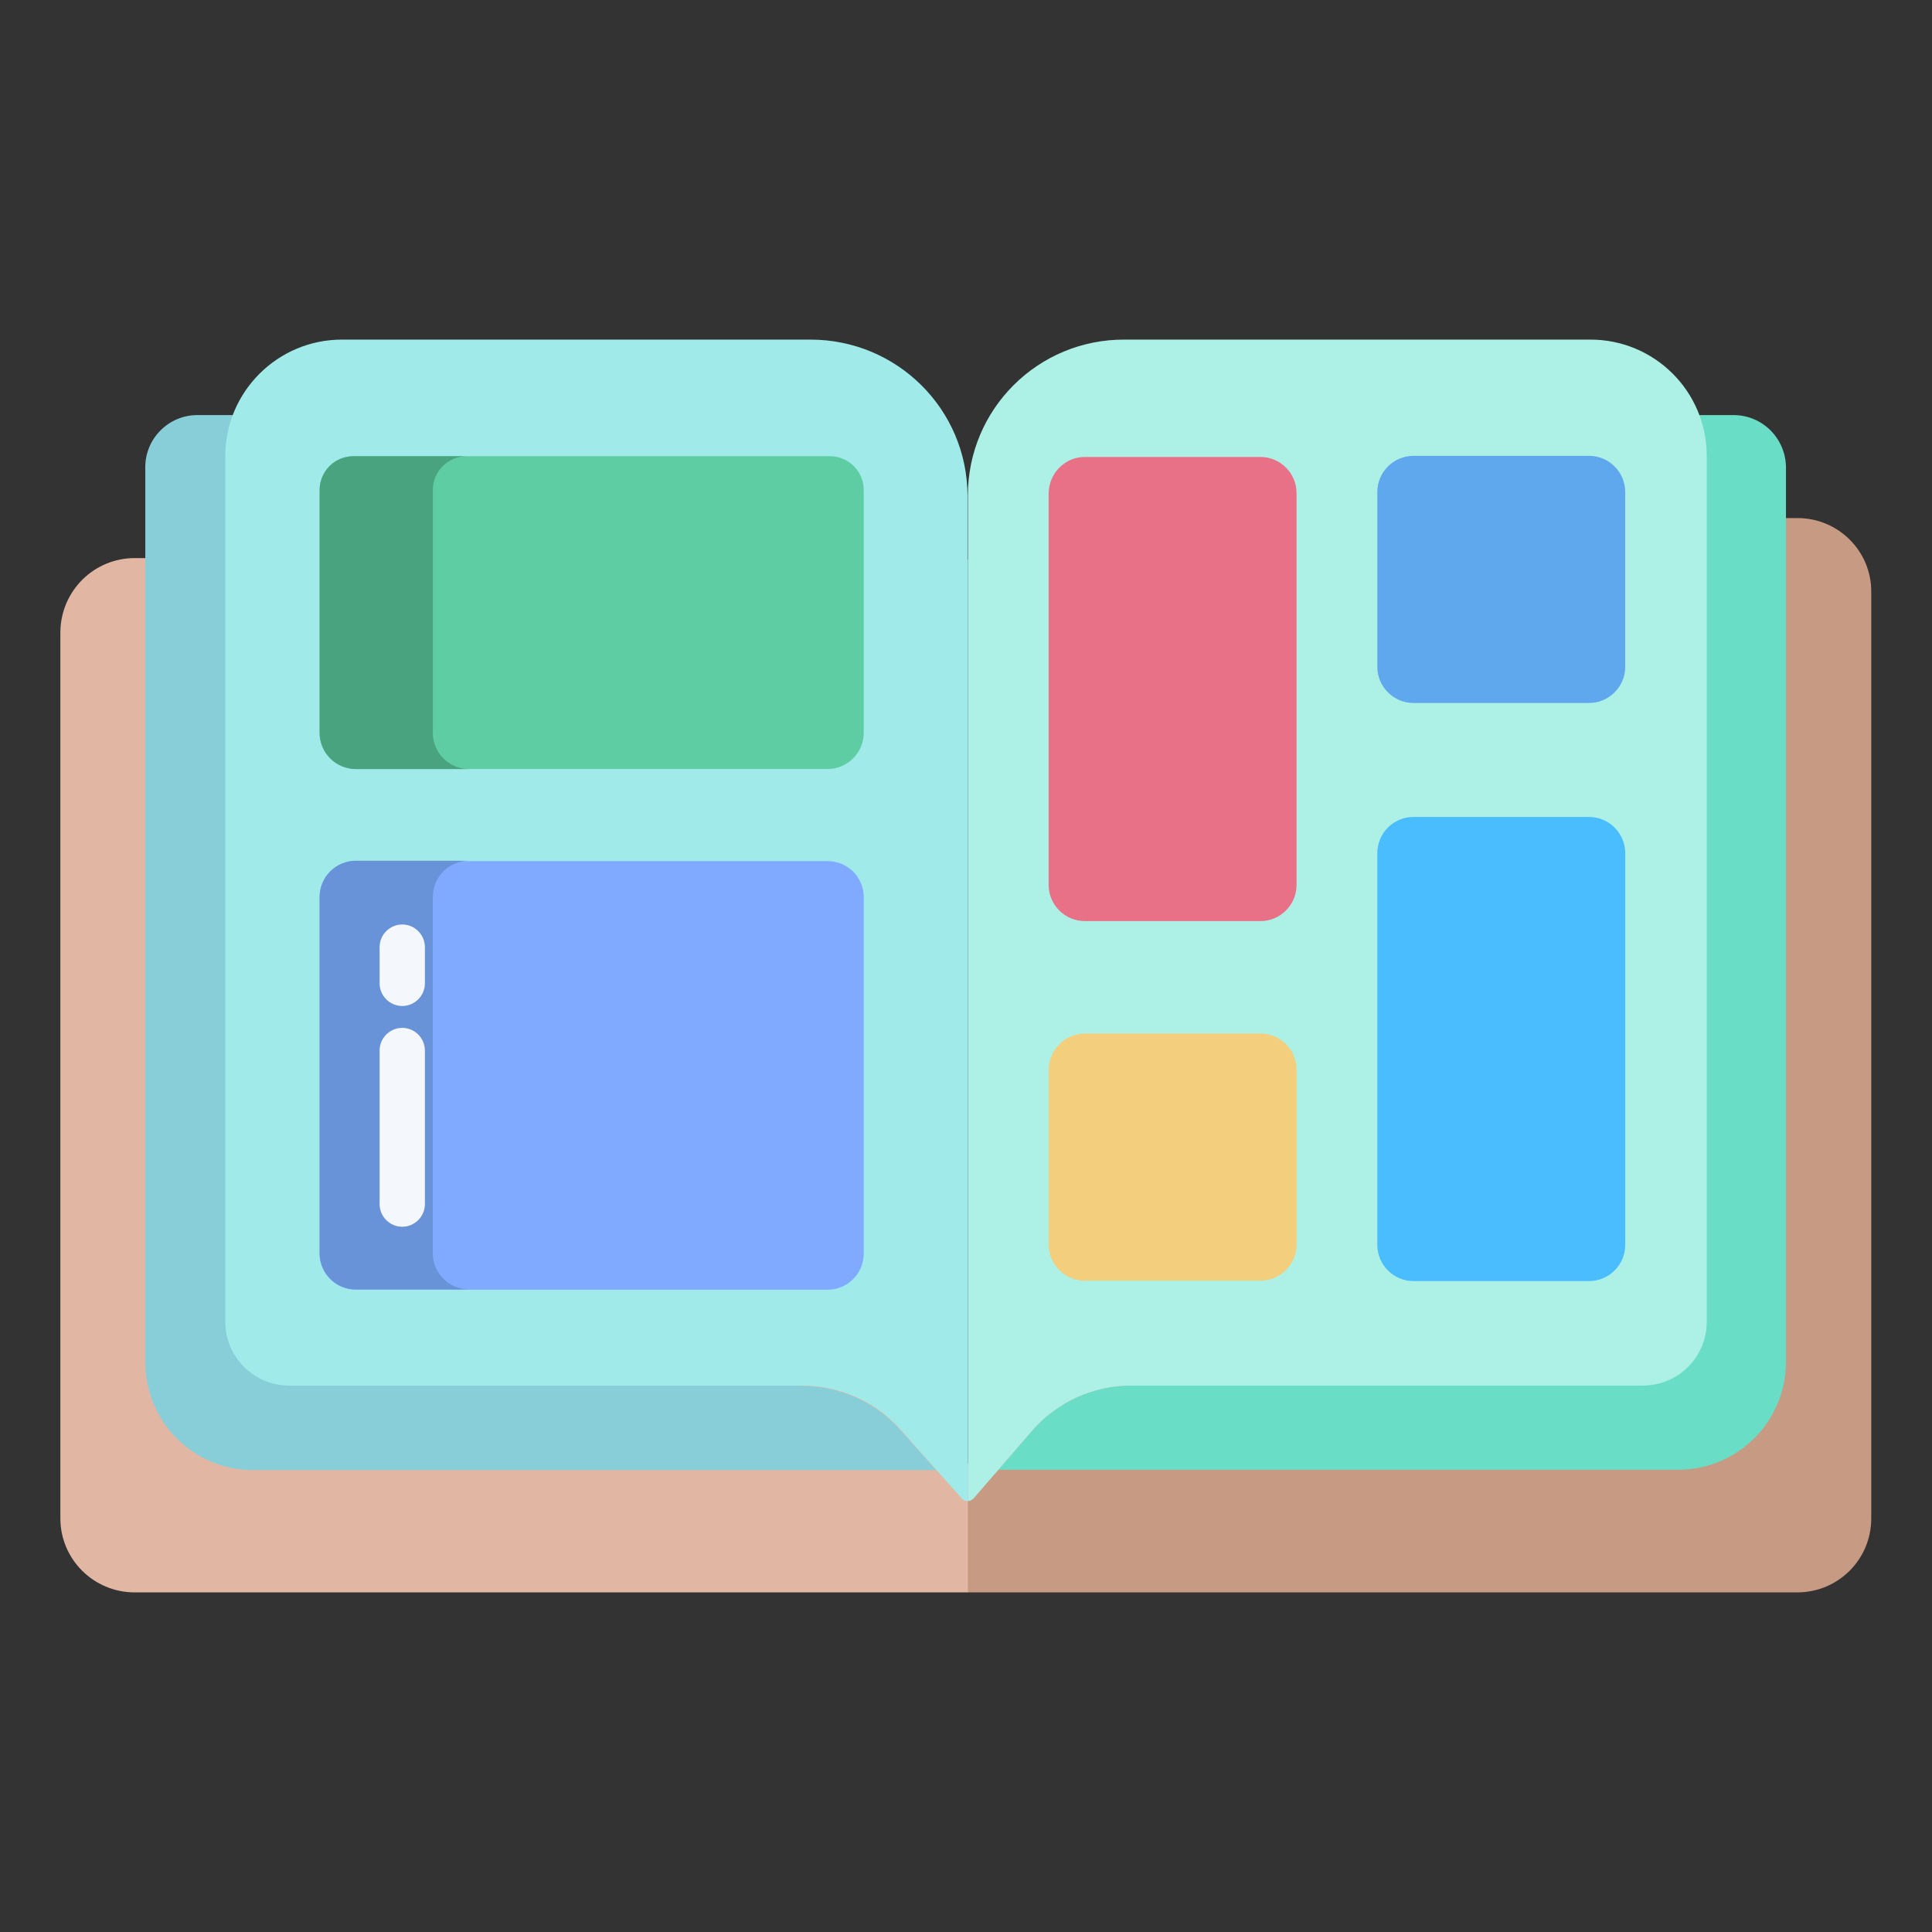 <?xml version="1.0" encoding="UTF-8"?>
<svg xmlns="http://www.w3.org/2000/svg" xmlns:xlink="http://www.w3.org/1999/xlink" version="1.1" id="Layer_1" x="0px" y="0px" viewBox="0 0 512 512" style="enable-background:new 0 0 512 512;" xml:space="preserve" width="512" height="512">
<rect x="0" y="0" width="512" height="512" fill="#333333" stroke="none"/>
<style type="text/css">
	.st0{fill:#C79A83;}
	.st1{fill:#E1B7A3;}
	.st2{fill:#6ADDC7;}
	.st3{fill:#88CED8;}
	.st4{fill:#ADF0E5;}
	.st5{fill:#A0EAEA;}
	.st6{fill:#80AAFF;}
	.st7{fill:#49BDFF;}
	.st8{fill:#5FA8ED;}
	.st9{fill:#F3CE7D;}
	.st10{fill:#E87187;}
	.st11{fill:#6893D8;}
	.st12{fill:#F4F8FC;}
	.st13{fill:#5FCDA4;}
	.st14{fill:#4AA37F;}
</style>
<path class="st0" d="M476.4,137.3h-13.1L257.9,387.1c-0.4,0.4-0.9,0.7-1.5,0.7V422h219.9c10.8,0,19.6-8.7,19.6-19.6V156.9  C496,146.1,487.2,137.3,476.4,137.3z"/>
<path class="st1" d="M254.8,387.1L48.4,147.9H35.7c-10.8,0-19.6,8.7-19.7,19.6v234.9c0,10.8,8.8,19.6,19.7,19.6h220.8v-34.1  C255.8,387.9,255.2,387.6,254.8,387.1z"/>
<path class="st2" d="M459.4,110h-11.1L299.8,367.2c-10.1,0-19.7,4.4-26.3,12l-8.9,10.3h180.1c15.8,0,28.6-12.8,28.6-28.6  c0,0,0,0,0,0V123.8C473.2,116.1,467,110,459.4,110C459.4,110,459.4,110,459.4,110z"/>
<path class="st3" d="M238.5,378.9c-6.6-7.4-16.1-11.6-26-11.6L63.7,110H52.3c-7.6,0-13.8,6.2-13.8,13.8c0,0,0,0,0,0V361  c0,15.8,12.8,28.6,28.6,28.6c0,0,0,0,0,0h181L238.5,378.9z"/>
<path class="st4" d="M452.3,120.9v229.4c0,9.4-7.6,16.9-17,16.9H299.8c-10.1,0-19.7,4.4-26.3,12l-8.9,10.3l-6.6,7.6  c-0.4,0.4-0.9,0.7-1.5,0.7V131.3c0-22.9,18.6-41.4,41.5-41.3c0,0,0,0,0,0h123.3c17.1-0.1,31,13.7,31,30.8  C452.3,120.9,452.3,120.9,452.3,120.9L452.3,120.9z"/>
<path class="st5" d="M256.5,148.3v249.5c-0.6,0-1.2-0.2-1.6-0.7l-6.8-7.6l-9.5-10.7c-6.6-7.4-16.1-11.6-26-11.6H76.7  c-9.4,0-17-7.6-17-16.9V120.9c0-17.1,13.9-30.9,30.9-30.9c0,0,0.1,0,0.1,0h124.1c22.9,0,41.5,18.4,41.6,41.3V148.3z"/>
<path class="st6" d="M228.9,237.8v94.4c0,5.3-4.3,9.6-9.6,9.6c0,0,0,0,0,0h-125c-5.3,0-9.6-4.3-9.6-9.6c0,0,0,0,0,0v-94.4  c0-5.3,4.3-9.6,9.6-9.6c0,0,0,0,0,0h125C224.6,228.2,228.9,232.4,228.9,237.8C228.9,237.7,228.9,237.7,228.9,237.8z"/>
<path class="st7" d="M374.6,216.5h46.5c5.3,0,9.6,4.3,9.6,9.6v103.8c0,5.3-4.3,9.6-9.6,9.6h-46.5c-5.3,0-9.6-4.3-9.6-9.6V226.1  C365,220.8,369.3,216.5,374.6,216.5z"/>
<path class="st8" d="M374.6,120.8h46.5c5.3,0,9.6,4.3,9.6,9.6v46.3c0,5.3-4.3,9.6-9.6,9.6h-46.5c-5.3,0-9.6-4.3-9.6-9.6v-46.3  C365,125.1,369.3,120.8,374.6,120.8z"/>
<path class="st9" d="M287.5,273.9H334c5.3,0,9.6,4.3,9.6,9.6v46.3c0,5.3-4.3,9.6-9.6,9.6h-46.5c-5.3,0-9.6-4.3-9.6-9.6v-46.3  C278,278.2,282.2,273.9,287.5,273.9z"/>
<path class="st10" d="M287.5,121.1H334c5.3,0,9.6,4.3,9.6,9.6v103.8c0,5.3-4.3,9.6-9.6,9.6h-46.5c-5.3,0-9.6-4.3-9.6-9.6V130.7  C278,125.4,282.2,121.1,287.5,121.1z"/>
<path class="st11" d="M114.7,332.1v-94.4c0-5.3,4.3-9.6,9.6-9.6c0,0,0,0,0,0h-30c-5.3,0-9.6,4.3-9.6,9.6c0,0,0,0,0,0v94.4  c0,5.3,4.3,9.6,9.6,9.6c0,0,0,0,0,0h30C119,341.7,114.7,337.4,114.7,332.1C114.7,332.1,114.7,332.1,114.7,332.1z"/>
<path class="st12" d="M106.6,325.1c-3.3,0-6-2.7-6-6v-40.7c0-3.3,2.7-6,6-6s6,2.7,6,6v40.7C112.6,322.4,109.9,325.1,106.6,325.1z"/>
<path class="st12" d="M106.6,266.6c-3.3,0-6-2.7-6-6V251c0-3.3,2.7-6,6-6s6,2.7,6,6v9.6C112.6,263.9,109.9,266.6,106.6,266.6z"/>
<path class="st13" d="M228.9,194.2c0,5.3-4.3,9.6-9.6,9.6h-125c-5.3,0-9.6-4.3-9.6-9.6v-64.3c0-5,4-9,9-9h126.2c5,0,9,4,9,9V194.2z"/>
<path class="st14" d="M114.7,194.2v-64.3c0-5,4-9,9-9h-30c-5,0-9,4-9,9v64.3c0,5.3,4.3,9.6,9.6,9.6h30  C119,203.8,114.7,199.5,114.7,194.2z"/>
</svg>
